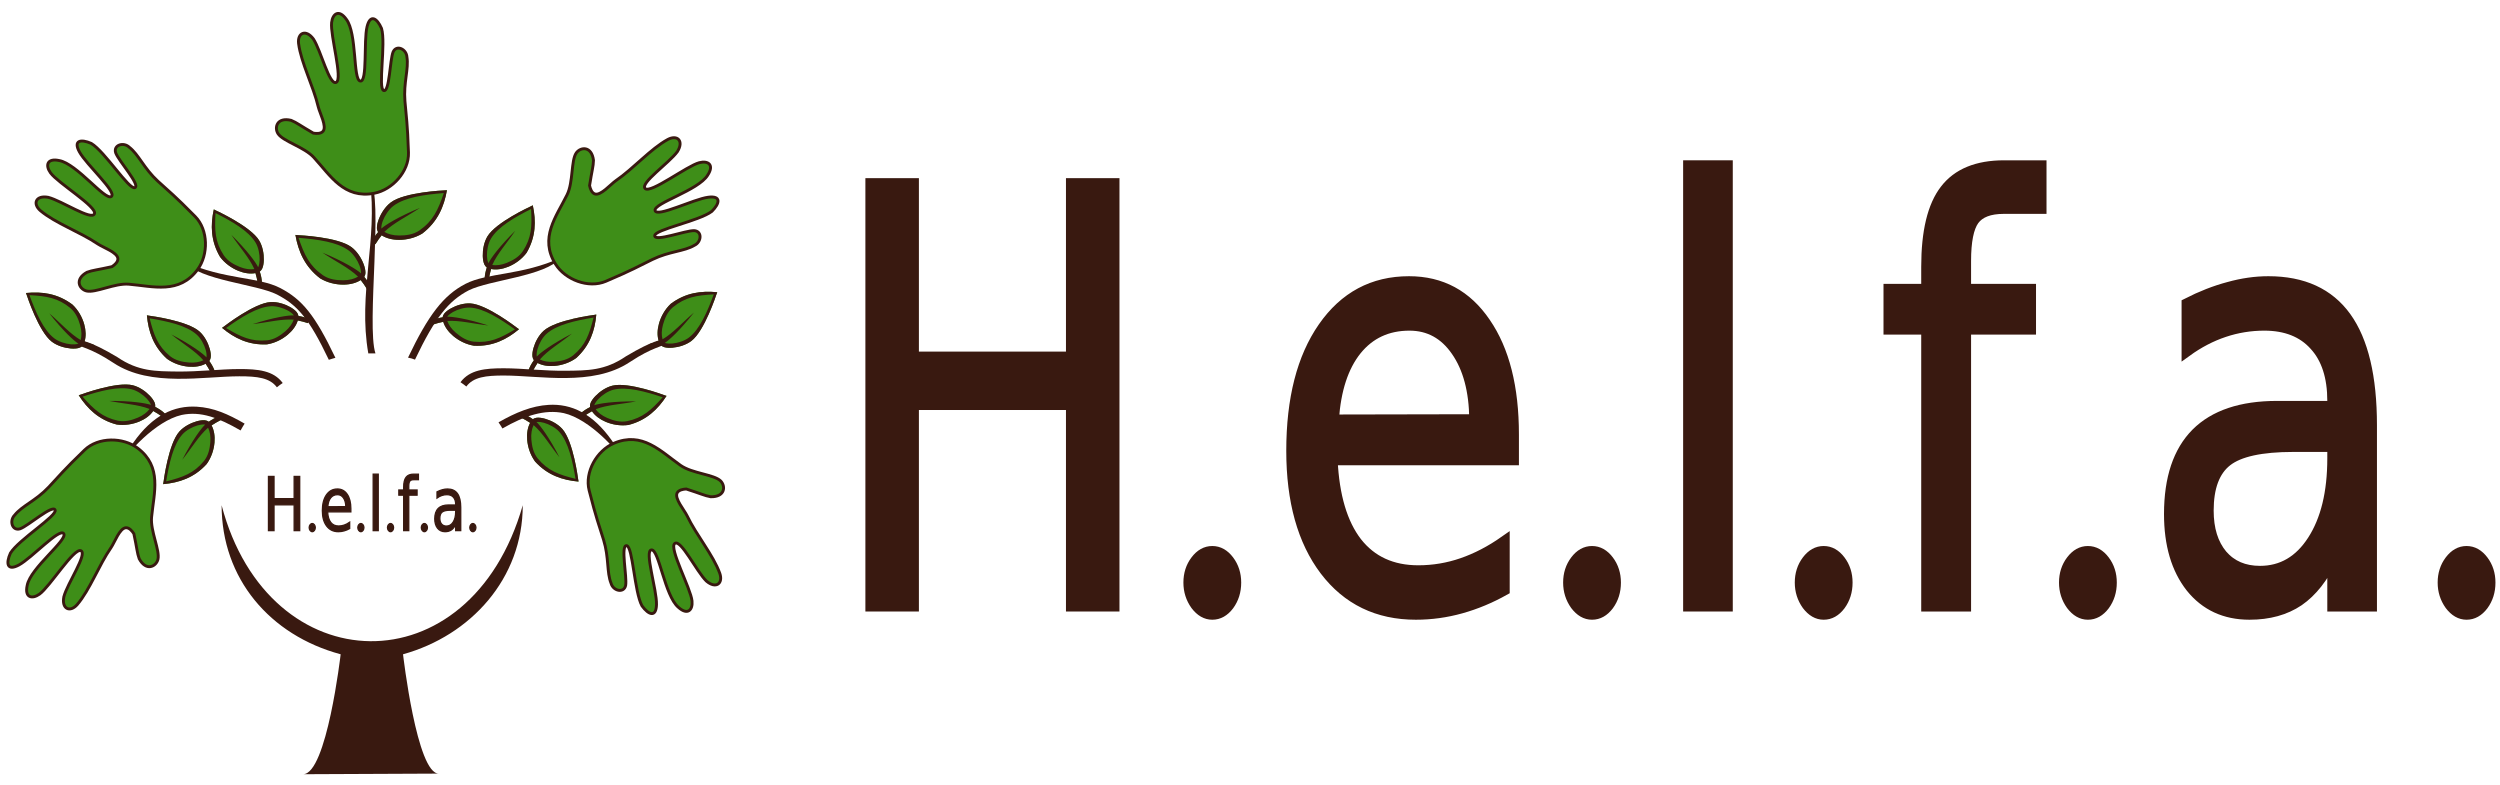 <?xml version="1.0" encoding="UTF-8" standalone="no"?>
<!DOCTYPE svg PUBLIC "-//W3C//DTD SVG 1.1//EN" "http://www.w3.org/Graphics/SVG/1.1/DTD/svg11.dtd">
<svg width="100%" height="100%" viewBox="0 0 828 260" version="1.1" xmlns="http://www.w3.org/2000/svg" xmlns:xlink="http://www.w3.org/1999/xlink" xml:space="preserve" xmlns:serif="http://www.serif.com/" style="fill-rule:evenodd;clip-rule:evenodd;">
    <g transform="matrix(0.563,0,0,0.563,-23,-13.934)">
        <rect id="rect9260" x="0" y="0" width="512" height="512" style="fill:none;"/>
        <g id="g4777">
            <path id="path9004" d="M391.641,209.785L390.069,210.056C390.069,210.056 367.855,212.864 360.651,219.368C357.756,221.983 355.693,225.923 354.686,229.474C354.183,231.249 353.941,232.922 354.074,234.374C354.154,235.223 354.466,236.005 354.933,236.67C353.608,238.526 352.456,240.512 351.681,242.793L351.69,242.792C351.691,242.803 351.678,242.813 351.674,242.822L354.01,243.582C354.023,243.542 354.047,243.51 354.06,243.472C354.895,241.709 356.089,239.841 357.085,238.269C359.816,239.743 363.349,240.323 367.125,240.002C371.427,239.637 375.999,238.142 379.82,235.384C387.88,228.075 390.819,219.18 391.644,209.783L391.641,209.785Z" style="fill:rgb(62,142,24);"/>
            <path id="path9006" d="M391.641,209.785L390.069,210.056C390.069,210.056 367.855,212.864 360.651,219.368C357.756,221.983 355.693,225.923 354.686,229.474C354.183,231.249 353.941,232.922 354.074,234.374C354.154,235.223 354.466,236.005 354.933,236.67C353.608,238.526 352.456,240.512 351.681,242.793L351.69,242.792C351.691,242.803 351.678,242.813 351.674,242.822L354.01,243.582C354.023,243.542 354.047,243.51 354.06,243.472C354.895,241.709 356.089,239.841 357.085,238.269C359.816,239.743 363.349,240.323 367.125,240.002C371.427,239.637 375.999,238.142 379.82,235.384C387.88,228.075 390.819,219.18 391.644,209.783L391.641,209.785ZM378.05,233.785C374.779,236.418 370.795,237.227 366.914,237.558C363.601,237.839 360.582,237.3 358.432,236.219C363.271,230.673 370.555,226.486 377.322,221.018C365.681,227.013 358.535,232.358 356.605,234.523C356.38,233.077 356.717,231.337 357.048,230.143C357.939,227.001 359.903,223.355 362.298,221.192C368.311,215.763 379.406,213.338 390.027,211.562C387.573,221.41 385.309,227.769 378.05,233.785Z" style="fill:rgb(57,25,16);"/>
            <path id="path9044" d="M462.786,196.669L462.225,198.162C462.225,198.162 455.312,219.459 447.575,225.319C444.465,227.674 440.208,228.964 436.532,229.288C434.694,229.451 433.005,229.376 431.604,228.974C430.785,228.736 430.075,228.283 429.509,227.7C427.438,228.654 425.271,229.415 422.885,229.749L422.886,229.739C422.876,229.735 422.866,229.751 422.854,229.748L422.544,227.311C422.585,227.306 422.621,227.288 422.662,227.283C424.549,226.792 426.609,225.968 428.338,225.284C427.401,222.326 427.492,218.747 428.514,215.097C429.678,210.94 432.002,206.728 435.425,203.49C444.113,196.94 453.401,195.717 462.786,196.664L462.786,196.669Z" style="fill:rgb(62,142,24);"/>
            <path id="path9046" d="M462.786,196.669L462.225,198.162C462.225,198.162 455.312,219.459 447.575,225.319C444.465,227.674 440.208,228.964 436.532,229.288C434.694,229.451 433.005,229.376 431.604,228.974C430.785,228.736 430.075,228.283 429.509,227.7C427.438,228.654 425.271,229.415 422.885,229.749L422.886,229.739C422.876,229.735 422.866,229.751 422.854,229.748L422.544,227.311C422.585,227.306 422.621,227.288 422.662,227.283C424.549,226.792 426.609,225.968 428.338,225.284C427.401,222.326 427.492,218.747 428.514,215.097C429.678,210.94 432.002,206.728 435.425,203.49C444.113,196.94 453.401,195.717 462.786,196.664L462.786,196.669ZM436.667,205.53C433.469,208.251 431.929,212.013 430.878,215.764C429.982,218.966 429.947,222.032 430.606,224.347C436.96,220.631 442.436,214.259 449.073,208.634C441.006,218.948 434.419,224.968 431.931,226.459C433.309,226.951 435.081,226.945 436.316,226.843C439.57,226.555 443.518,225.309 446.091,223.36C452.549,218.468 457.006,208.024 460.738,197.923C450.606,198.49 443.935,199.525 436.667,205.53Z" style="fill:rgb(57,25,16);"/>
            <path id="path9054" d="M430.343,224.717L431.331,227.17C430.817,228.809 425.138,228.61 411.347,237.756C400.176,245.166 386.859,246.97 373.842,247.125C360.825,247.279 347.939,245.681 337.314,245.661C326.689,245.642 319.306,246.557 315.184,252.135C314.16,251.326 312.994,250.396 311.753,249.6C317.173,242.265 326.284,241.375 337.322,241.395C348.36,241.414 361.163,243.008 373.792,242.858C386.421,242.708 396.668,242.849 409.026,234.392C425.681,224.426 430.343,224.717 430.343,224.717Z" style="fill:rgb(57,25,16);"/>
            <path id="path8996" d="M432.966,257.647L431.45,257.152C431.45,257.152 410.5,249.251 401.091,251.634C397.309,252.591 393.643,255.111 391.094,257.779C389.819,259.113 388.823,260.479 388.262,261.824C387.936,262.612 387.846,263.45 387.948,264.256C385.91,265.277 383.962,266.495 382.211,268.149L382.219,268.149C382.215,268.158 382.199,268.162 382.192,268.168L383.902,269.932C383.931,269.903 383.967,269.886 383.997,269.857C385.559,268.69 387.489,267.596 389.103,266.673C390.829,269.252 393.681,271.416 397.169,272.897C401.142,274.585 405.883,275.4 410.55,274.749C421.092,272.055 427.847,265.565 432.97,257.643L432.966,257.647Z" style="fill:rgb(62,142,24);"/>
            <path id="path8998" d="M432.966,257.647L431.45,257.152C431.45,257.152 410.5,249.251 401.091,251.634C397.309,252.591 393.643,255.111 391.094,257.779C389.819,259.113 388.823,260.479 388.262,261.824C387.936,262.612 387.846,263.45 387.948,264.256C385.91,265.277 383.962,266.495 382.211,268.149L382.219,268.149C382.215,268.158 382.199,268.162 382.192,268.168L383.902,269.932C383.931,269.903 383.967,269.886 383.997,269.857C385.559,268.69 387.489,267.596 389.103,266.673C390.829,269.252 393.681,271.416 397.169,272.897C401.142,274.585 405.883,275.4 410.55,274.749C421.092,272.055 427.847,265.565 432.97,257.643L432.966,257.647ZM409.734,272.511C405.611,273.31 401.711,272.163 398.125,270.641C395.065,269.341 392.649,267.453 391.252,265.493C398.123,262.852 406.519,262.555 415.057,260.884C401.964,260.743 393.149,262.127 390.43,263.139C390.907,261.756 392.018,260.375 392.87,259.475C395.126,257.113 398.566,254.808 401.694,254.016C409.548,252.027 420.489,255.069 430.709,258.463C423.937,266.022 418.963,270.586 409.734,272.511Z" style="fill:rgb(57,25,16);"/>
            <path id="path9000" d="M303.776,136.616L302.12,136.76C302.12,136.76 278.793,137.719 270.735,143.841C267.496,146.302 265.005,150.215 263.646,153.815C262.967,155.615 262.568,157.332 262.578,158.851C262.587,159.741 262.841,160.581 263.268,161.313C261.728,163.124 260.356,165.087 259.35,167.388L259.359,167.388C259.359,167.398 259.344,167.408 259.34,167.418L261.7,168.413C261.717,168.374 261.744,168.342 261.761,168.303C262.784,166.546 264.19,164.709 265.363,163.165C268.07,164.936 271.69,165.851 275.641,165.85C280.143,165.85 285.025,164.699 289.238,162.171C298.256,155.288 302.094,146.305 303.78,136.615L303.776,136.616Z" style="fill:rgb(62,142,24);"/>
            <path id="path9002" d="M303.776,136.616L302.12,136.76C302.12,136.76 278.793,137.719 270.735,143.841C267.496,146.302 265.005,150.215 263.646,153.815C262.967,155.615 262.568,157.332 262.578,158.851C262.587,159.741 262.841,160.581 263.268,161.313C261.728,163.124 260.356,165.087 259.35,167.388L259.359,167.388C259.359,167.398 259.344,167.408 259.34,167.418L261.7,168.413C261.717,168.374 261.744,168.342 261.761,168.303C262.784,166.546 264.19,164.709 265.363,163.165C268.07,164.936 271.69,165.851 275.641,165.85C280.143,165.85 285.025,164.699 289.238,162.171C298.256,155.288 302.094,146.305 303.78,136.615L303.776,136.616ZM287.541,160.353C283.91,162.8 279.7,163.29 275.638,163.291C272.171,163.291 269.082,162.465 266.943,161.153C272.46,155.817 280.397,152.109 287.91,147.025C275.286,152.227 267.391,157.15 265.195,159.23C265.088,157.708 265.592,155.929 266.042,154.718C267.244,151.532 269.605,147.917 272.285,145.881C279.011,140.771 290.751,139.23 301.943,138.32C298.526,148.335 295.613,154.743 287.541,160.353Z" style="fill:rgb(57,25,16);"/>
            <path id="path9012" d="M214.637,162.953L216.294,163.096C216.294,163.096 239.621,164.055 247.679,170.178C250.918,172.639 253.409,176.551 254.767,180.151C255.447,181.951 255.846,183.668 255.836,185.188C255.827,186.077 255.572,186.918 255.146,187.65C256.686,189.461 258.058,191.423 259.064,193.725L259.055,193.725C259.055,193.735 259.07,193.745 259.074,193.754L256.714,194.75C256.697,194.71 256.669,194.679 256.652,194.64C255.629,192.882 254.224,191.046 253.051,189.501C250.343,191.273 246.724,192.187 242.772,192.186C238.271,192.186 233.389,191.036 229.176,188.508C220.157,181.625 216.32,172.642 214.634,162.951L214.637,162.953Z" style="fill:rgb(62,142,24);"/>
            <path id="path9014" d="M214.637,162.953L216.294,163.096C216.294,163.096 239.621,164.055 247.679,170.178C250.918,172.639 253.409,176.551 254.767,180.151C255.447,181.951 255.846,183.668 255.836,185.188C255.827,186.077 255.572,186.918 255.146,187.65C256.686,189.461 258.058,191.423 259.064,193.725L259.055,193.725C259.055,193.735 259.07,193.745 259.074,193.754L256.714,194.75C256.697,194.71 256.669,194.679 256.652,194.64C255.629,192.882 254.224,191.046 253.051,189.501C250.343,191.273 246.724,192.187 242.772,192.186C238.271,192.186 233.389,191.036 229.176,188.508C220.157,181.625 216.32,172.642 214.634,162.951L214.637,162.953ZM230.873,186.69C234.503,189.137 238.714,189.627 242.776,189.628C246.243,189.628 249.331,188.802 251.471,187.49C245.954,182.154 238.017,178.446 230.504,173.361C243.128,178.564 251.023,183.487 253.219,185.566C253.325,184.044 252.822,182.266 252.372,181.055C251.17,177.869 248.808,174.254 246.129,172.218C239.403,167.108 227.662,165.566 216.471,164.657C219.888,174.672 222.801,181.08 230.873,186.69Z" style="fill:rgb(57,25,16);"/>
            <path id="path9016" d="M354.28,145.526L352.861,146.253C352.861,146.253 332.489,155.544 327.547,163.897C325.56,167.254 324.763,171.631 324.859,175.32C324.907,177.164 325.173,178.834 325.732,180.18C326.061,180.966 326.592,181.621 327.235,182.117C326.523,184.282 326.014,186.522 325.953,188.93L325.961,188.93C325.964,188.939 325.956,188.954 325.955,188.963L328.411,188.993C328.412,188.952 328.425,188.914 328.426,188.873C328.699,186.942 329.283,184.802 329.766,183.006C332.812,183.6 336.357,183.103 339.867,181.673C343.865,180.044 347.785,177.256 350.612,173.486C356.132,164.11 356.291,154.744 354.282,145.526L354.28,145.526Z" style="fill:rgb(62,142,24);"/>
            <path id="path9018" d="M354.28,145.526L352.861,146.253C352.861,146.253 332.489,155.544 327.547,163.897C325.56,167.254 324.763,171.631 324.859,175.32C324.907,177.164 325.173,178.834 325.732,180.18C326.061,180.966 326.592,181.621 327.235,182.117C326.523,184.282 326.014,186.522 325.953,188.93L325.961,188.93C325.964,188.939 325.956,188.954 325.955,188.963L328.411,188.993C328.412,188.952 328.425,188.914 328.426,188.873C328.699,186.942 329.283,184.802 329.766,183.006C332.812,183.6 336.357,183.103 339.867,181.673C343.865,180.044 347.785,177.256 350.612,173.486C356.132,164.11 356.291,154.744 354.282,145.526L354.28,145.526ZM348.447,172.483C346.108,175.97 342.545,177.928 338.938,179.398C335.859,180.653 332.817,181.036 330.442,180.645C333.411,173.91 339.12,167.745 343.953,160.511C334.623,169.699 329.392,176.927 328.193,179.569C327.548,178.256 327.352,176.494 327.313,175.255C327.229,171.991 328.018,167.926 329.662,165.148C333.787,158.176 343.657,152.559 353.268,147.703C353.856,157.834 353.587,164.579 348.447,172.483Z" style="fill:rgb(57,25,16);"/>
            <path id="path9020" d="M166.628,147.924L168.048,148.651C168.048,148.651 188.419,157.942 193.362,166.295C195.348,169.653 196.145,174.029 196.049,177.718C196.002,179.563 195.735,181.232 195.176,182.578C194.847,183.365 194.316,184.019 193.673,184.515C194.385,186.681 194.894,188.92 194.955,191.328L194.947,191.328C194.944,191.337 194.952,191.352 194.953,191.362L192.497,191.391C192.496,191.35 192.483,191.312 192.482,191.271C192.209,189.341 191.625,187.201 191.142,185.405C188.097,185.999 184.551,185.502 181.042,184.071C177.044,182.443 173.124,179.655 170.296,175.885C164.776,166.509 164.617,157.142 166.626,147.925L166.628,147.924Z" style="fill:rgb(62,142,24);"/>
            <path id="path9022" d="M166.628,147.924L168.048,148.651C168.048,148.651 188.419,157.942 193.362,166.295C195.348,169.653 196.145,174.029 196.049,177.718C196.002,179.563 195.735,181.232 195.176,182.578C194.847,183.365 194.316,184.019 193.673,184.515C194.385,186.681 194.894,188.92 194.955,191.328L194.947,191.328C194.944,191.337 194.952,191.352 194.953,191.362L192.497,191.391C192.496,191.35 192.483,191.312 192.482,191.271C192.209,189.341 191.625,187.201 191.142,185.405C188.097,185.999 184.551,185.502 181.042,184.071C177.044,182.443 173.124,179.655 170.296,175.885C164.776,166.509 164.617,157.142 166.626,147.925L166.628,147.924ZM172.461,174.881C174.8,178.368 178.363,180.326 181.97,181.797C185.049,183.051 188.092,183.435 190.467,183.043C187.497,176.308 181.789,170.143 176.955,162.909C186.285,172.097 191.517,179.326 192.715,181.968C193.36,180.654 193.557,178.893 193.595,177.654C193.68,174.389 192.89,170.324 191.247,167.546C187.121,160.574 177.252,154.958 167.64,150.101C167.052,160.233 167.321,166.978 172.461,174.881Z" style="fill:rgb(57,25,16);"/>
            <path id="path9024" d="M171.466,217.616L172.768,216.695C172.768,216.695 190.443,202.95 200.136,202.442C204.031,202.238 208.278,203.56 211.503,205.355C213.115,206.252 214.471,207.262 215.405,208.381C215.949,209.037 216.283,209.811 216.424,210.611C218.674,210.983 220.894,211.57 223.056,212.632L223.05,212.641C223.056,212.65 223.073,212.65 223.082,212.651L221.971,214.842C221.934,214.824 221.894,214.817 221.857,214.799C220.02,214.146 217.853,213.672 216.038,213.267C215.153,216.241 213.069,219.153 210.174,221.599C206.878,224.387 202.591,226.569 197.94,227.327C187.073,227.872 178.7,223.672 171.464,217.62L171.466,217.616Z" style="fill:rgb(62,142,24);"/>
            <path id="path9026" d="M171.466,217.616L172.768,216.695C172.768,216.695 190.443,202.95 200.136,202.442C204.031,202.238 208.278,203.56 211.503,205.355C213.115,206.252 214.471,207.262 215.405,208.381C215.949,209.037 216.283,209.811 216.424,210.611C218.674,210.983 220.894,211.57 223.056,212.632L223.05,212.641C223.056,212.65 223.073,212.65 223.082,212.651L221.971,214.842C221.934,214.824 221.894,214.817 221.857,214.799C220.02,214.146 217.853,213.672 216.038,213.267C215.153,216.241 213.069,219.153 210.174,221.599C206.878,224.387 202.591,226.569 197.94,227.327C187.073,227.872 178.7,223.672 171.464,217.62L171.466,217.616ZM198.056,224.942C202.23,224.485 205.617,222.235 208.592,219.721C211.13,217.574 212.88,215.056 213.634,212.77C206.29,212.28 198.181,214.48 189.531,215.41C201.997,211.401 210.827,210.116 213.723,210.278C212.858,209.098 211.388,208.108 210.309,207.5C207.455,205.911 203.487,204.727 200.264,204.896C192.174,205.32 182.622,211.462 173.864,217.728C182.569,222.945 188.671,225.833 198.056,224.942Z" style="fill:rgb(57,25,16);"/>
            <path id="path9028" d="M346.174,218.417L344.872,217.496C344.872,217.496 327.197,203.751 317.505,203.243C313.609,203.039 309.362,204.362 306.137,206.156C304.525,207.053 303.169,208.063 302.235,209.182C301.691,209.839 301.357,210.612 301.216,211.412C298.967,211.785 296.746,212.372 294.584,213.434L294.59,213.443C294.584,213.452 294.567,213.452 294.558,213.453L295.67,215.643C295.707,215.625 295.746,215.619 295.783,215.601C297.621,214.948 299.787,214.473 301.603,214.069C302.488,217.043 304.572,219.954 307.466,222.401C310.762,225.189 315.049,227.37 319.7,228.129C330.567,228.674 338.94,224.473 346.177,218.421L346.174,218.417Z" style="fill:rgb(62,142,24);"/>
            <path id="path9030" d="M346.174,218.417L344.872,217.496C344.872,217.496 327.197,203.751 317.505,203.243C313.609,203.039 309.362,204.362 306.137,206.156C304.525,207.053 303.169,208.063 302.235,209.182C301.691,209.839 301.357,210.612 301.216,211.412C298.967,211.785 296.746,212.372 294.584,213.434L294.59,213.443C294.584,213.452 294.567,213.452 294.558,213.453L295.67,215.643C295.707,215.625 295.746,215.619 295.783,215.601C297.621,214.948 299.787,214.473 301.603,214.069C302.488,217.043 304.572,219.954 307.466,222.401C310.762,225.189 315.049,227.37 319.7,228.129C330.567,228.674 338.94,224.473 346.177,218.421L346.174,218.417ZM319.584,225.743C315.41,225.286 312.023,223.037 309.049,220.522C306.51,218.375 304.76,215.857 304.006,213.571C311.35,213.081 319.459,215.282 328.109,216.212C315.644,212.203 306.813,210.918 303.917,211.08C304.782,209.9 306.252,208.909 307.332,208.301C310.185,206.713 314.153,205.528 317.376,205.697C325.467,206.121 335.018,212.264 343.776,218.529C335.071,223.747 328.97,226.635 319.584,225.743Z" style="fill:rgb(57,25,16);"/>
            <path id="path9032" d="M136.822,309.562L137.093,307.99C137.093,307.99 139.901,285.776 146.405,278.572C149.019,275.677 152.96,273.614 156.511,272.607C158.286,272.104 159.959,271.862 161.41,271.995C162.259,272.075 163.042,272.387 163.707,272.854C165.562,271.529 167.549,270.377 169.83,269.602L169.829,269.611C169.839,269.612 169.85,269.599 169.859,269.595L170.619,271.931C170.58,271.944 170.547,271.968 170.509,271.981C168.746,272.816 166.877,274.01 165.306,275.006C166.78,277.737 167.36,281.27 167.039,285.046C166.674,289.347 165.179,293.919 162.421,297.741C155.112,305.801 146.217,308.74 136.82,309.565L136.822,309.562Z" style="fill:rgb(62,142,24);"/>
            <path id="path9034" d="M136.822,309.562L137.093,307.99C137.093,307.99 139.901,285.776 146.405,278.572C149.019,275.677 152.96,273.614 156.511,272.607C158.286,272.104 159.959,271.862 161.41,271.995C162.259,272.075 163.042,272.387 163.707,272.854C165.562,271.529 167.549,270.377 169.83,269.602L169.829,269.611C169.839,269.612 169.85,269.599 169.859,269.595L170.619,271.931C170.58,271.944 170.547,271.968 170.509,271.981C168.746,272.816 166.877,274.01 165.306,275.006C166.78,277.737 167.36,281.27 167.039,285.046C166.674,289.347 165.179,293.919 162.421,297.741C155.112,305.801 146.217,308.74 136.82,309.565L136.822,309.562ZM160.822,295.971C163.454,292.7 164.264,288.716 164.594,284.835C164.876,281.522 164.336,278.503 163.256,276.353C157.71,281.192 153.523,288.476 148.055,295.243C154.05,283.602 159.394,276.456 161.56,274.526C160.114,274.301 158.374,274.638 157.18,274.969C154.038,275.86 150.392,277.824 148.229,280.219C142.8,286.232 140.375,297.327 138.599,307.948C148.446,305.494 154.806,303.23 160.822,295.971Z" style="fill:rgb(57,25,16);"/>
            <path id="path9036" d="M87.167,257.262L88.685,256.775C88.685,256.775 109.677,248.986 119.073,251.418C122.85,252.396 126.502,254.935 129.037,257.617C130.305,258.958 131.294,260.329 131.848,261.677C132.169,262.467 132.255,263.305 132.149,264.11C134.182,265.142 136.122,266.37 137.865,268.034L137.857,268.034C137.86,268.043 137.877,268.047 137.884,268.053L136.165,269.808C136.135,269.779 136.1,269.761 136.07,269.733C134.514,268.558 132.59,267.453 130.981,266.521C129.242,269.091 126.378,271.241 122.882,272.703C118.9,274.37 114.155,275.16 109.491,274.483C98.964,271.734 92.243,265.208 87.163,257.259L87.167,257.262Z" style="fill:rgb(62,142,24);"/>
            <path id="path9038" d="M87.167,257.262L88.685,256.775C88.685,256.775 109.677,248.986 119.073,251.418C122.85,252.396 126.502,254.935 129.037,257.617C130.305,258.958 131.294,260.329 131.848,261.677C132.169,262.467 132.255,263.305 132.149,264.11C134.182,265.142 136.122,266.37 137.865,268.034L137.857,268.034C137.86,268.043 137.877,268.047 137.884,268.053L136.165,269.808C136.135,269.779 136.1,269.761 136.07,269.733C134.514,268.558 132.59,267.453 130.981,266.521C129.242,269.091 126.378,271.241 122.882,272.703C118.9,274.37 114.155,275.16 109.491,274.483C98.964,271.734 92.243,265.208 87.163,257.259L87.167,257.262ZM110.32,272.25C114.438,273.07 118.344,271.944 121.938,270.441C125.005,269.157 127.431,267.283 128.838,265.33C121.982,262.652 113.587,262.311 105.058,260.595C118.152,260.523 126.96,261.954 129.673,262.981C129.203,261.595 128.099,260.208 127.253,259.303C125.009,256.93 121.582,254.606 118.457,253.797C110.614,251.767 99.657,254.751 89.42,258.09C96.151,265.685 101.101,270.275 110.32,272.25Z" style="fill:rgb(57,25,16);"/>
            <path id="path9048" d="M381.203,308.053L380.931,306.482C380.931,306.482 378.123,284.268 371.619,277.064C369.005,274.168 365.064,272.105 361.514,271.099C359.739,270.595 358.066,270.353 356.614,270.486C355.765,270.566 354.983,270.878 354.318,271.345C352.462,270.02 350.475,268.868 348.195,268.093L348.195,268.102C348.185,268.103 348.175,268.09 348.165,268.087L347.406,270.423C347.445,270.435 347.477,270.459 347.516,270.472C349.278,271.308 351.147,272.502 352.718,273.497C351.245,276.228 350.664,279.761 350.986,283.537C351.351,287.839 352.846,292.411 355.603,296.232C362.912,304.292 371.807,307.231 381.205,308.056L381.203,308.053Z" style="fill:rgb(62,142,24);"/>
            <path id="path9050" d="M381.203,308.053L380.931,306.482C380.931,306.482 378.123,284.268 371.619,277.064C369.005,274.168 365.064,272.105 361.514,271.099C359.739,270.595 358.066,270.353 356.614,270.486C355.765,270.566 354.983,270.878 354.318,271.345C352.462,270.02 350.475,268.868 348.195,268.093L348.195,268.102C348.185,268.103 348.175,268.09 348.165,268.087L347.406,270.423C347.445,270.435 347.477,270.459 347.516,270.472C349.278,271.308 351.147,272.502 352.718,273.497C351.245,276.228 350.664,279.761 350.986,283.537C351.351,287.839 352.846,292.411 355.603,296.232C362.912,304.292 371.807,307.231 381.205,308.056L381.203,308.053ZM357.203,294.463C354.57,291.192 353.761,287.208 353.43,283.326C353.149,280.013 353.688,276.995 354.769,274.844C360.315,279.683 364.502,286.967 369.97,293.735C363.975,282.093 358.63,274.948 356.465,273.017C357.911,272.792 359.651,273.129 360.845,273.461C363.987,274.352 367.633,276.315 369.796,278.711C375.225,284.724 377.649,295.818 379.426,306.439C369.578,303.986 363.219,301.722 357.203,294.463Z" style="fill:rgb(57,25,16);"/>
            <path id="path9056" d="M156.595,263.998C153.301,263.805 150.025,264.01 146.773,264.692C133.766,267.416 121.718,277.757 111.098,299.07C115.511,291.209 132.334,272.43 147.647,268.868C159.064,266.477 169.409,270.522 182.387,277.978C183.259,276.468 183.886,275.248 184.757,273.951C174.725,268.188 166.478,264.579 156.595,263.998Z" style="fill:rgb(57,25,16);"/>
            <path id="path9058" d="M363.593,262.918C366.887,262.725 370.163,262.93 373.415,263.612C386.422,266.336 398.47,276.677 409.09,297.99C404.677,290.129 387.854,271.35 372.541,267.788C361.124,265.397 349.39,269.36 336.412,276.816C335.701,275.708 335.254,274.74 334.123,273.198C344.155,267.435 353.71,263.499 363.593,262.918Z" style="fill:rgb(57,25,16);"/>
            <path id="path9060" d="M149.643,178.838C158.597,189.776 191.402,191.802 203.76,197.987C215.574,204.133 222.438,211.532 234.296,236.411C235.519,235.966 236.862,235.633 238.162,235.242C226.172,210.085 218.593,200.893 205.73,194.202C192.867,187.51 172.569,189.293 149.643,178.838Z" style="fill:rgb(57,25,16);"/>
            <path id="path9062" d="M370.708,176.403C361.754,187.341 328.95,189.367 316.591,195.551C304.777,201.698 296.839,211.433 284.982,236.313C283.74,235.795 282.343,235.432 280.885,235.131C292.875,209.975 301.759,198.458 314.621,191.766C327.484,185.075 347.782,186.858 370.708,176.403Z" style="fill:rgb(57,25,16);"/>
            <path id="path9064" d="M258.435,130.783C263.239,165.991 251.293,197.395 257.525,232.667L261.726,232.658C256.296,216.419 266.663,139.243 258.435,130.78L258.435,130.783Z" style="fill:rgb(57,25,16);"/>
            <path id="path9066" d="M171.224,321.975C171.224,365.026 199.556,398.422 241.254,409.651C241.254,409.651 233.065,480.223 219.136,480.204L299.054,479.842C286.074,480.236 277.948,409.651 277.948,409.651C317.681,398.603 348.376,365.169 348.376,321.975C317.535,430.169 198.833,427.047 171.224,321.975Z" style="fill:rgb(57,25,16);fill-rule:nonzero;"/>
            <path id="path9068" d="M121.803,288.353C113.231,281.893 98.642,281.743 90.622,289.478C77.945,301.705 76.141,304.259 69.527,311.29C61.972,319.322 53.841,322.279 49.48,327.786C46.185,331.088 48.024,337.28 52.653,335.838C57.469,334.146 71.802,321.376 73.271,324.747C74.74,328.118 51.833,342.195 46.977,350.141C44.235,356.224 45.044,360.829 51.894,357.166C59.601,353.042 75.987,335 78.361,338.717C80.735,342.435 58.775,358.816 56.847,369.129C55.239,376.336 59.715,377.353 64.056,374.282C70.164,369.956 84.328,346.928 88.423,348.717C92.517,350.507 80.565,367.753 78.417,375.792C76.987,383.041 82.05,385.222 86.238,380.455C93.765,371.659 98.92,357.369 106.191,346.876C108.285,343.854 111.253,335.379 114.925,335.208C116.873,335.117 118.553,337.076 119.602,338.719C121.441,347.32 121.514,350.046 122.743,353.448C126.831,361.022 132.629,358.075 133.748,353.885C135.083,348.545 129.224,337.213 130.024,328.931C131.409,314.61 136.386,299.344 121.803,288.353L121.803,288.353Z" style="fill:rgb(62,142,24);stroke:rgb(57,25,16);stroke-width:1.71px;"/>
            <path id="path9070" d="M157.122,183.278C163.491,174.637 163.485,160.047 155.664,152.11C143.302,139.565 140.73,137.788 133.628,131.25C125.515,123.781 122.472,115.682 116.918,111.38C113.581,108.12 107.41,110.025 108.901,114.639C110.645,119.436 123.567,133.633 120.212,135.137C116.856,136.642 102.536,113.887 94.538,109.115C88.426,106.439 83.83,107.297 87.566,114.107C91.773,121.77 109.988,137.962 106.296,140.376C102.605,142.79 85.99,121.006 75.657,119.188C68.433,117.658 67.464,122.143 70.581,126.452C74.972,132.513 98.15,146.431 96.405,150.544C94.659,154.657 77.286,142.89 69.224,140.828C61.961,139.475 59.834,144.561 64.646,148.699C73.522,156.131 87.866,161.133 98.436,168.292C101.48,170.353 109.986,173.23 110.197,176.901C110.308,178.847 108.367,180.548 106.735,181.615C98.155,183.546 95.429,183.648 92.041,184.913C84.512,189.082 87.52,194.848 91.722,195.922C97.076,197.2 108.344,191.22 116.634,191.932C130.969,193.164 146.288,197.977 157.122,183.278L157.122,183.278Z" style="fill:rgb(62,142,24);stroke:rgb(57,25,16);stroke-width:1.71px;"/>
            <path id="path9072" d="M401.886,285.564C392.029,289.813 384.675,302.414 387.425,313.212C391.772,330.279 393.097,333.112 395.931,342.339C399.17,352.88 397.712,361.408 400.339,367.924C401.576,372.422 407.866,373.89 408.905,369.154C409.819,364.132 405.821,345.356 409.477,345.749C413.133,346.142 414.022,373.013 418.521,381.167C422.449,386.561 426.851,388.139 427.059,380.373C427.292,371.635 419.73,348.466 424.135,348.244C428.54,348.021 431.9,375.212 439.905,381.993C445.371,386.958 448.47,383.573 447.952,378.281C447.217,370.832 434.223,347.124 437.805,344.453C441.387,341.782 450.453,360.705 456.374,366.551C461.965,371.382 466.366,368.064 464.298,362.064C460.382,351.17 450.519,339.616 445.003,328.103C443.414,324.788 437.52,318.013 439.189,314.738C440.075,313.001 442.609,312.511 444.556,312.413C452.939,315.074 455.344,316.36 458.908,316.977C467.512,317.175 467.822,310.679 464.736,307.631C460.757,303.827 448.011,303.308 441.212,298.512C429.455,290.218 418.655,278.336 401.887,285.564L401.886,285.564Z" style="fill:rgb(62,142,24);stroke:rgb(57,25,16);stroke-width:1.71px;"/>
            <path id="path9074" d="M367.695,180.187C373.406,189.276 386.986,194.61 397.235,190.236C413.433,183.323 416.029,181.578 424.712,177.362C434.631,172.545 443.282,172.677 449.318,169.082C453.573,167.17 454.059,160.729 449.219,160.429C444.117,160.296 426.176,167.127 426.004,163.453C425.831,159.78 452.248,154.78 459.616,149.083C464.343,144.374 465.227,139.783 457.521,140.768C448.851,141.879 427.116,152.905 426.22,148.586C425.325,144.267 451.678,136.776 457.151,127.826C461.219,121.663 457.399,119.12 452.249,120.444C445.001,122.312 423.567,138.789 420.377,135.66C417.188,132.53 434.497,120.669 439.366,113.92C443.282,107.655 439.328,103.815 433.716,106.779C423.552,112.32 413.647,123.839 403.117,131.055C400.085,133.134 394.295,139.997 390.802,138.85C388.949,138.242 388.077,135.813 387.681,133.904C389.024,125.212 389.927,122.638 389.989,119.022C388.865,110.489 382.398,111.179 379.86,114.696C376.712,119.211 378.154,131.887 374.457,139.341C368.065,152.23 357.98,164.725 367.695,180.187L367.695,180.187Z" style="fill:rgb(62,142,24);stroke:rgb(57,25,16);stroke-width:1.71px;"/>
            <path id="path9076" d="M261.113,138.422C271.651,136.378 281.528,125.64 281.15,114.504C280.553,96.902 279.863,93.852 279.067,84.232C278.157,73.242 281.404,65.223 280.231,58.296C279.984,53.638 274.153,50.859 272.126,55.264C270.159,59.974 270.051,79.17 266.563,78.005C263.075,76.839 267.952,50.399 265.299,41.472C262.616,35.363 258.653,32.881 256.789,40.423C254.694,48.909 257.128,73.159 252.777,72.435C248.427,71.71 250.957,44.43 244.587,36.094C240.308,30.075 236.557,32.72 235.932,38C235.057,45.434 242.683,71.372 238.613,73.215C234.543,75.059 229.732,54.635 225.197,47.658C220.769,41.744 215.76,44.045 216.498,50.348C217.994,61.827 225.159,75.223 228.087,87.648C228.93,91.227 233.24,99.105 230.909,101.948C229.672,103.455 227.092,103.392 225.169,103.071C217.549,98.68 215.474,96.909 212.124,95.545C203.762,93.513 202.07,99.792 204.433,103.428C207.507,107.995 219.848,111.227 225.464,117.366C235.176,127.981 243.186,141.898 261.112,138.422L261.113,138.422Z" style="fill:rgb(62,142,24);stroke:rgb(57,25,16);stroke-width:1.71px;"/>
            <path id="path11013" d="M198.786,305.029L202.047,305.029L202.047,318.095L213.896,318.095L213.896,305.029L217.157,305.029L217.157,336.905L213.896,336.905L213.896,321.725L202.047,321.725L202.047,336.905L198.786,336.905L198.786,305.029Z" style="fill:rgb(57,25,16);fill-rule:nonzero;stroke:rgb(57,25,16);stroke-width:0.77px;"/>
            <path id="path11015" d="M223.276,333.446C223.631,332.976 224.05,332.741 224.535,332.741C225.019,332.741 225.439,332.976 225.794,333.446C226.149,333.916 226.327,334.471 226.327,335.111C226.327,335.766 226.149,336.335 225.794,336.819C225.439,337.289 225.019,337.524 224.535,337.524C224.061,337.524 223.641,337.282 223.276,336.798C222.92,336.3 222.743,335.737 222.743,335.111C222.743,334.471 222.92,333.916 223.276,333.446Z" style="fill:rgb(57,25,16);fill-rule:nonzero;stroke:rgb(57,25,16);stroke-width:0.77px;"/>
            <path id="path11017" d="M247.249,323.966L247.249,325.888L233.591,325.888C233.72,328.592 234.334,330.656 235.432,332.079C236.54,333.489 238.079,334.193 240.049,334.193C241.189,334.193 242.292,334.008 243.358,333.638C244.434,333.268 245.5,332.713 246.554,331.973L246.554,335.688C245.489,336.285 244.397,336.741 243.277,337.054C242.158,337.367 241.023,337.524 239.871,337.524C236.987,337.524 234.7,336.414 233.01,334.193C231.331,331.973 230.492,328.969 230.492,325.183C230.492,321.269 231.288,318.166 232.881,315.875C234.484,313.569 236.642,312.416 239.354,312.416C241.787,312.416 243.708,313.455 245.118,315.533C246.538,317.597 247.249,320.408 247.249,323.966ZM244.278,322.813C244.257,320.664 243.799,318.949 242.906,317.668C242.023,316.387 240.85,315.747 239.387,315.747C237.729,315.747 236.4,316.366 235.399,317.604C234.409,318.842 233.839,320.586 233.688,322.835L244.278,322.813Z" style="fill:rgb(57,25,16);fill-rule:nonzero;stroke:rgb(57,25,16);stroke-width:0.77px;"/>
            <path id="path11019" d="M251.882,333.446C252.237,332.976 252.657,332.741 253.141,332.741C253.625,332.741 254.045,332.976 254.4,333.446C254.755,333.916 254.933,334.471 254.933,335.111C254.933,335.766 254.755,336.335 254.4,336.819C254.045,337.289 253.625,337.524 253.141,337.524C252.667,337.524 252.248,337.282 251.882,336.798C251.527,336.3 251.349,335.737 251.349,335.111C251.349,334.471 251.527,333.916 251.882,333.446Z" style="fill:rgb(57,25,16);fill-rule:nonzero;stroke:rgb(57,25,16);stroke-width:0.77px;"/>
            <rect id="path11021" x="260.389" y="303.684" width="2.97" height="33.221" style="fill:rgb(57,25,16);fill-rule:nonzero;stroke:rgb(57,25,16);stroke-width:0.77px;"/>
            <path id="path11023" d="M269.333,333.446C269.688,332.976 270.108,332.741 270.592,332.741C271.076,332.741 271.496,332.976 271.851,333.446C272.206,333.916 272.384,334.471 272.384,335.111C272.384,335.766 272.206,336.335 271.851,336.819C271.496,337.289 271.076,337.524 270.592,337.524C270.118,337.524 269.699,337.282 269.333,336.798C268.978,336.3 268.8,335.737 268.8,335.111C268.8,334.471 268.978,333.916 269.333,333.446Z" style="fill:rgb(57,25,16);fill-rule:nonzero;stroke:rgb(57,25,16);stroke-width:0.77px;"/>
            <path id="path11025" d="M286.994,303.684L286.994,306.95L284.152,306.95C283.087,306.95 282.344,307.235 281.925,307.804C281.516,308.374 281.311,309.398 281.311,310.879L281.311,312.992L286.203,312.992L286.203,316.045L281.311,316.045L281.311,336.905L278.325,336.905L278.325,316.045L275.483,316.045L275.483,312.992L278.325,312.992L278.325,311.327C278.325,308.665 278.793,306.73 279.729,305.52C280.665,304.296 282.151,303.684 284.185,303.684L286.994,303.684Z" style="fill:rgb(57,25,16);fill-rule:nonzero;stroke:rgb(57,25,16);stroke-width:0.77px;"/>
            <path id="path11027" d="M289.238,333.446C289.593,332.976 290.013,332.741 290.497,332.741C290.981,332.741 291.401,332.976 291.756,333.446C292.111,333.916 292.289,334.471 292.289,335.111C292.289,335.766 292.111,336.335 291.756,336.819C291.401,337.289 290.981,337.524 290.497,337.524C290.023,337.524 289.604,337.282 289.238,336.798C288.882,336.3 288.705,335.737 288.705,335.111C288.705,334.471 288.882,333.916 289.238,333.446Z" style="fill:rgb(57,25,16);fill-rule:nonzero;stroke:rgb(57,25,16);stroke-width:0.77px;"/>
            <path id="path11029" d="M305.962,324.884C303.562,324.884 301.899,325.247 300.974,325.973C300.048,326.699 299.586,327.937 299.586,329.688C299.586,331.083 299.93,332.193 300.619,333.019C301.318,333.83 302.265,334.236 303.46,334.236C305.107,334.236 306.425,333.467 307.415,331.93C308.416,330.379 308.916,328.322 308.916,325.76L308.916,324.884L305.962,324.884ZM311.887,323.262L311.887,336.905L308.916,336.905L308.916,333.275C308.238,334.727 307.394,335.801 306.382,336.499C305.37,337.182 304.133,337.524 302.669,337.524C300.818,337.524 299.343,336.841 298.246,335.474C297.159,334.093 296.615,332.25 296.615,329.944C296.615,327.254 297.293,325.226 298.649,323.86C300.016,322.493 302.05,321.81 304.751,321.81L308.916,321.81L308.916,321.426C308.916,319.618 308.464,318.223 307.56,317.241C306.667,316.245 305.408,315.747 303.783,315.747C302.75,315.747 301.743,315.91 300.764,316.238C299.785,316.565 298.843,317.056 297.939,317.711L297.939,314.081C299.026,313.526 300.081,313.113 301.103,312.843C302.125,312.558 303.121,312.416 304.09,312.416C306.705,312.416 308.658,313.313 309.95,315.106C311.241,316.899 311.887,319.618 311.887,323.262Z" style="fill:rgb(57,25,16);fill-rule:nonzero;stroke:rgb(57,25,16);stroke-width:0.77px;"/>
            <path id="path11031" d="M317.763,333.446C318.118,332.976 318.538,332.741 319.022,332.741C319.507,332.741 319.926,332.976 320.281,333.446C320.637,333.916 320.814,334.471 320.814,335.111C320.814,335.766 320.637,336.335 320.281,336.819C319.926,337.289 319.507,337.524 319.022,337.524C318.549,337.524 318.129,337.282 317.763,336.798C317.408,336.3 317.23,335.737 317.23,335.111C317.23,334.471 317.408,333.916 317.763,333.446Z" style="fill:rgb(57,25,16);fill-rule:nonzero;stroke:rgb(57,25,16);stroke-width:0.77px;"/>
            <path id="path9184" d="M127.276,210.238L128.847,210.509C128.847,210.509 151.061,213.317 158.265,219.821C161.161,222.435 163.224,226.376 164.23,229.927C164.733,231.702 164.976,233.375 164.843,234.826C164.763,235.675 164.451,236.458 163.984,237.123C165.308,238.978 166.461,240.965 167.236,243.246L167.227,243.245C167.226,243.255 167.239,243.266 167.242,243.275L164.906,244.034C164.893,243.995 164.869,243.963 164.856,243.924C164.021,242.162 162.827,240.293 161.831,238.722C159.1,240.196 155.567,240.776 151.791,240.455C147.49,240.09 142.918,238.594 139.096,235.837C131.036,228.528 128.098,219.633 127.272,210.236L127.276,210.238Z" style="fill:rgb(62,142,24);"/>
            <path id="path9186" d="M127.276,210.238L128.847,210.509C128.847,210.509 151.061,213.317 158.265,219.821C161.161,222.435 163.224,226.376 164.23,229.927C164.733,231.702 164.976,233.375 164.843,234.826C164.763,235.675 164.451,236.458 163.984,237.123C165.308,238.978 166.461,240.965 167.236,243.246L167.227,243.245C167.226,243.255 167.239,243.266 167.242,243.275L164.906,244.034C164.893,243.995 164.869,243.963 164.856,243.924C164.021,242.162 162.827,240.293 161.831,238.722C159.1,240.196 155.567,240.776 151.791,240.455C147.49,240.09 142.918,238.594 139.096,235.837C131.036,228.528 128.098,219.633 127.272,210.236L127.276,210.238ZM140.866,234.238C144.137,236.87 148.121,237.68 152.002,238.01C155.315,238.291 158.334,237.752 160.485,236.672C155.646,231.126 148.361,226.938 141.594,221.471C153.236,227.466 160.381,232.81 162.311,234.976C162.536,233.53 162.2,231.79 161.868,230.596C160.977,227.454 159.014,223.808 156.618,221.645C150.605,216.216 139.511,213.791 128.89,212.014C131.343,221.862 133.607,228.222 140.866,234.238Z" style="fill:rgb(57,25,16);"/>
            <path id="path9190" d="M56.131,197.122L56.691,198.615C56.691,198.615 63.605,219.911 71.342,225.772C74.451,228.127 78.709,229.416 82.385,229.741C84.223,229.903 85.912,229.829 87.312,229.426C88.131,229.189 88.842,228.736 89.408,228.153C91.478,229.107 93.646,229.867 96.031,230.202L96.03,230.192C96.04,230.188 96.051,230.203 96.063,230.201L96.372,227.764C96.331,227.759 96.295,227.741 96.254,227.736C94.367,227.245 92.308,226.421 90.578,225.737C91.515,222.778 91.424,219.199 90.402,215.55C89.239,211.393 86.915,207.181 83.491,203.943C74.804,197.392 65.516,196.17 56.13,197.117L56.131,197.122Z" style="fill:rgb(62,142,24);"/>
            <path id="path9192" d="M56.131,197.122L56.691,198.615C56.691,198.615 63.605,219.911 71.342,225.772C74.451,228.127 78.709,229.416 82.385,229.741C84.223,229.903 85.912,229.829 87.312,229.426C88.131,229.189 88.842,228.736 89.408,228.153C91.478,229.107 93.646,229.867 96.031,230.202L96.03,230.192C96.04,230.188 96.051,230.203 96.063,230.201L96.372,227.764C96.331,227.759 96.295,227.741 96.254,227.736C94.367,227.245 92.308,226.421 90.578,225.737C91.515,222.778 91.424,219.199 90.402,215.55C89.239,211.393 86.915,207.181 83.491,203.943C74.804,197.392 65.516,196.17 56.13,197.117L56.131,197.122ZM82.249,205.983C85.447,208.704 86.988,212.466 88.038,216.217C88.934,219.419 88.969,222.485 88.31,224.8C81.957,221.084 76.481,214.711 69.844,209.087C77.911,219.401 84.498,225.421 86.986,226.912C85.607,227.403 83.835,227.398 82.6,227.295C79.347,227.008 75.398,225.761 72.825,223.813C66.367,218.921 61.91,208.477 58.178,198.375C68.311,198.943 74.981,199.977 82.249,205.983Z" style="fill:rgb(57,25,16);"/>
            <path id="path9194" d="M88.573,225.169L87.586,227.623C88.099,229.262 93.778,229.063 107.569,238.209C118.741,245.618 132.057,247.423 145.074,247.577C158.091,247.732 170.977,246.133 181.602,246.114C192.228,246.095 199.61,247.01 203.732,252.587C204.756,251.779 205.923,250.849 207.164,250.052C201.743,242.718 192.632,241.828 181.594,241.848C170.556,241.867 157.753,243.461 145.124,243.311C132.495,243.161 122.248,243.302 109.891,234.844C93.236,224.879 88.573,225.169 88.573,225.169Z" style="fill:rgb(57,25,16);"/>
        </g>
    </g>
    <g transform="matrix(7.809,0,0,7.809,-3388.07,-1196)">
        <g id="path110131" serif:id="path11013" transform="matrix(0.563,0,0,0.563,358.871,-10.802)">
            <path d="M198.786,305.029L202.047,305.029L202.047,318.095L213.896,318.095L213.896,305.029L217.157,305.029L217.157,336.905L213.896,336.905L213.896,321.725L202.047,321.725L202.047,336.905L198.786,336.905L198.786,305.029Z" style="fill:rgb(57,25,16);fill-rule:nonzero;stroke:rgb(57,25,16);stroke-width:0.77px;"/>
        </g>
        <g id="path110151" serif:id="path11015" transform="matrix(0.563,0,0,0.563,358.871,-10.802)">
            <path d="M223.276,333.446C223.631,332.976 224.05,332.741 224.535,332.741C225.019,332.741 225.439,332.976 225.794,333.446C226.149,333.916 226.327,334.471 226.327,335.111C226.327,335.766 226.149,336.335 225.794,336.819C225.439,337.289 225.019,337.524 224.535,337.524C224.061,337.524 223.641,337.282 223.276,336.798C222.92,336.3 222.743,335.737 222.743,335.111C222.743,334.471 222.92,333.916 223.276,333.446Z" style="fill:rgb(57,25,16);fill-rule:nonzero;stroke:rgb(57,25,16);stroke-width:0.77px;"/>
        </g>
        <g id="path110171" serif:id="path11017" transform="matrix(0.563,0,0,0.563,358.871,-10.802)">
            <path d="M247.249,323.966L247.249,325.888L233.591,325.888C233.72,328.592 234.334,330.656 235.432,332.079C236.54,333.489 238.079,334.193 240.049,334.193C241.189,334.193 242.292,334.008 243.358,333.638C244.434,333.268 245.5,332.713 246.554,331.973L246.554,335.688C245.489,336.285 244.397,336.741 243.277,337.054C242.158,337.367 241.023,337.524 239.871,337.524C236.987,337.524 234.7,336.414 233.01,334.193C231.331,331.973 230.492,328.969 230.492,325.183C230.492,321.269 231.288,318.166 232.881,315.875C234.484,313.569 236.642,312.416 239.354,312.416C241.787,312.416 243.708,313.455 245.118,315.533C246.538,317.597 247.249,320.408 247.249,323.966ZM244.278,322.813C244.257,320.664 243.799,318.949 242.906,317.668C242.023,316.387 240.85,315.747 239.387,315.747C237.729,315.747 236.4,316.366 235.399,317.604C234.409,318.842 233.839,320.586 233.688,322.835L244.278,322.813Z" style="fill:rgb(57,25,16);fill-rule:nonzero;stroke:rgb(57,25,16);stroke-width:0.77px;"/>
        </g>
        <g id="path110191" serif:id="path11019" transform="matrix(0.563,0,0,0.563,358.871,-10.802)">
            <path d="M251.882,333.446C252.237,332.976 252.657,332.741 253.141,332.741C253.625,332.741 254.045,332.976 254.4,333.446C254.755,333.916 254.933,334.471 254.933,335.111C254.933,335.766 254.755,336.335 254.4,336.819C254.045,337.289 253.625,337.524 253.141,337.524C252.667,337.524 252.248,337.282 251.882,336.798C251.527,336.3 251.349,335.737 251.349,335.111C251.349,334.471 251.527,333.916 251.882,333.446Z" style="fill:rgb(57,25,16);fill-rule:nonzero;stroke:rgb(57,25,16);stroke-width:0.77px;"/>
        </g>
        <g id="path110211" serif:id="path11021" transform="matrix(0.563,0,0,0.563,358.871,-10.802)">
            <rect x="260.389" y="303.684" width="2.97" height="33.221" style="fill:rgb(57,25,16);fill-rule:nonzero;stroke:rgb(57,25,16);stroke-width:0.77px;"/>
        </g>
        <g id="path110231" serif:id="path11023" transform="matrix(0.563,0,0,0.563,358.871,-10.802)">
            <path d="M269.333,333.446C269.688,332.976 270.108,332.741 270.592,332.741C271.076,332.741 271.496,332.976 271.851,333.446C272.206,333.916 272.384,334.471 272.384,335.111C272.384,335.766 272.206,336.335 271.851,336.819C271.496,337.289 271.076,337.524 270.592,337.524C270.118,337.524 269.699,337.282 269.333,336.798C268.978,336.3 268.8,335.737 268.8,335.111C268.8,334.471 268.978,333.916 269.333,333.446Z" style="fill:rgb(57,25,16);fill-rule:nonzero;stroke:rgb(57,25,16);stroke-width:0.77px;"/>
        </g>
        <g id="path110251" serif:id="path11025" transform="matrix(0.563,0,0,0.563,358.871,-10.802)">
            <path d="M286.994,303.684L286.994,306.95L284.152,306.95C283.087,306.95 282.344,307.235 281.925,307.804C281.516,308.374 281.311,309.398 281.311,310.879L281.311,312.992L286.203,312.992L286.203,316.045L281.311,316.045L281.311,336.905L278.325,336.905L278.325,316.045L275.483,316.045L275.483,312.992L278.325,312.992L278.325,311.327C278.325,308.665 278.793,306.73 279.729,305.52C280.665,304.296 282.151,303.684 284.185,303.684L286.994,303.684Z" style="fill:rgb(57,25,16);fill-rule:nonzero;stroke:rgb(57,25,16);stroke-width:0.77px;"/>
        </g>
        <g id="path110271" serif:id="path11027" transform="matrix(0.563,0,0,0.563,358.871,-10.802)">
            <path d="M289.238,333.446C289.593,332.976 290.013,332.741 290.497,332.741C290.981,332.741 291.401,332.976 291.756,333.446C292.111,333.916 292.289,334.471 292.289,335.111C292.289,335.766 292.111,336.335 291.756,336.819C291.401,337.289 290.981,337.524 290.497,337.524C290.023,337.524 289.604,337.282 289.238,336.798C288.882,336.3 288.705,335.737 288.705,335.111C288.705,334.471 288.882,333.916 289.238,333.446Z" style="fill:rgb(57,25,16);fill-rule:nonzero;stroke:rgb(57,25,16);stroke-width:0.77px;"/>
        </g>
        <g id="path110291" serif:id="path11029" transform="matrix(0.563,0,0,0.563,358.871,-10.802)">
            <path d="M305.962,324.884C303.562,324.884 301.899,325.247 300.974,325.973C300.048,326.699 299.586,327.937 299.586,329.688C299.586,331.083 299.93,332.193 300.619,333.019C301.318,333.83 302.265,334.236 303.46,334.236C305.107,334.236 306.425,333.467 307.415,331.93C308.416,330.379 308.916,328.322 308.916,325.76L308.916,324.884L305.962,324.884ZM311.887,323.262L311.887,336.905L308.916,336.905L308.916,333.275C308.238,334.727 307.394,335.801 306.382,336.499C305.37,337.182 304.133,337.524 302.669,337.524C300.818,337.524 299.343,336.841 298.246,335.474C297.159,334.093 296.615,332.25 296.615,329.944C296.615,327.254 297.293,325.226 298.649,323.86C300.016,322.493 302.05,321.81 304.751,321.81L308.916,321.81L308.916,321.426C308.916,319.618 308.464,318.223 307.56,317.241C306.667,316.245 305.408,315.747 303.783,315.747C302.75,315.747 301.743,315.91 300.764,316.238C299.785,316.565 298.843,317.056 297.939,317.711L297.939,314.081C299.026,313.526 300.081,313.113 301.103,312.843C302.125,312.558 303.121,312.416 304.09,312.416C306.705,312.416 308.658,313.313 309.95,315.106C311.241,316.899 311.887,319.618 311.887,323.262Z" style="fill:rgb(57,25,16);fill-rule:nonzero;stroke:rgb(57,25,16);stroke-width:0.77px;"/>
        </g>
        <g id="path110311" serif:id="path11031" transform="matrix(0.563,0,0,0.563,358.871,-10.802)">
            <path d="M317.763,333.446C318.118,332.976 318.538,332.741 319.022,332.741C319.507,332.741 319.926,332.976 320.281,333.446C320.637,333.916 320.814,334.471 320.814,335.111C320.814,335.766 320.637,336.335 320.281,336.819C319.926,337.289 319.507,337.524 319.022,337.524C318.549,337.524 318.129,337.282 317.763,336.798C317.408,336.3 317.23,335.737 317.23,335.111C317.23,334.471 317.408,333.916 317.763,333.446Z" style="fill:rgb(57,25,16);fill-rule:nonzero;stroke:rgb(57,25,16);stroke-width:0.77px;"/>
        </g>
    </g>
</svg>
